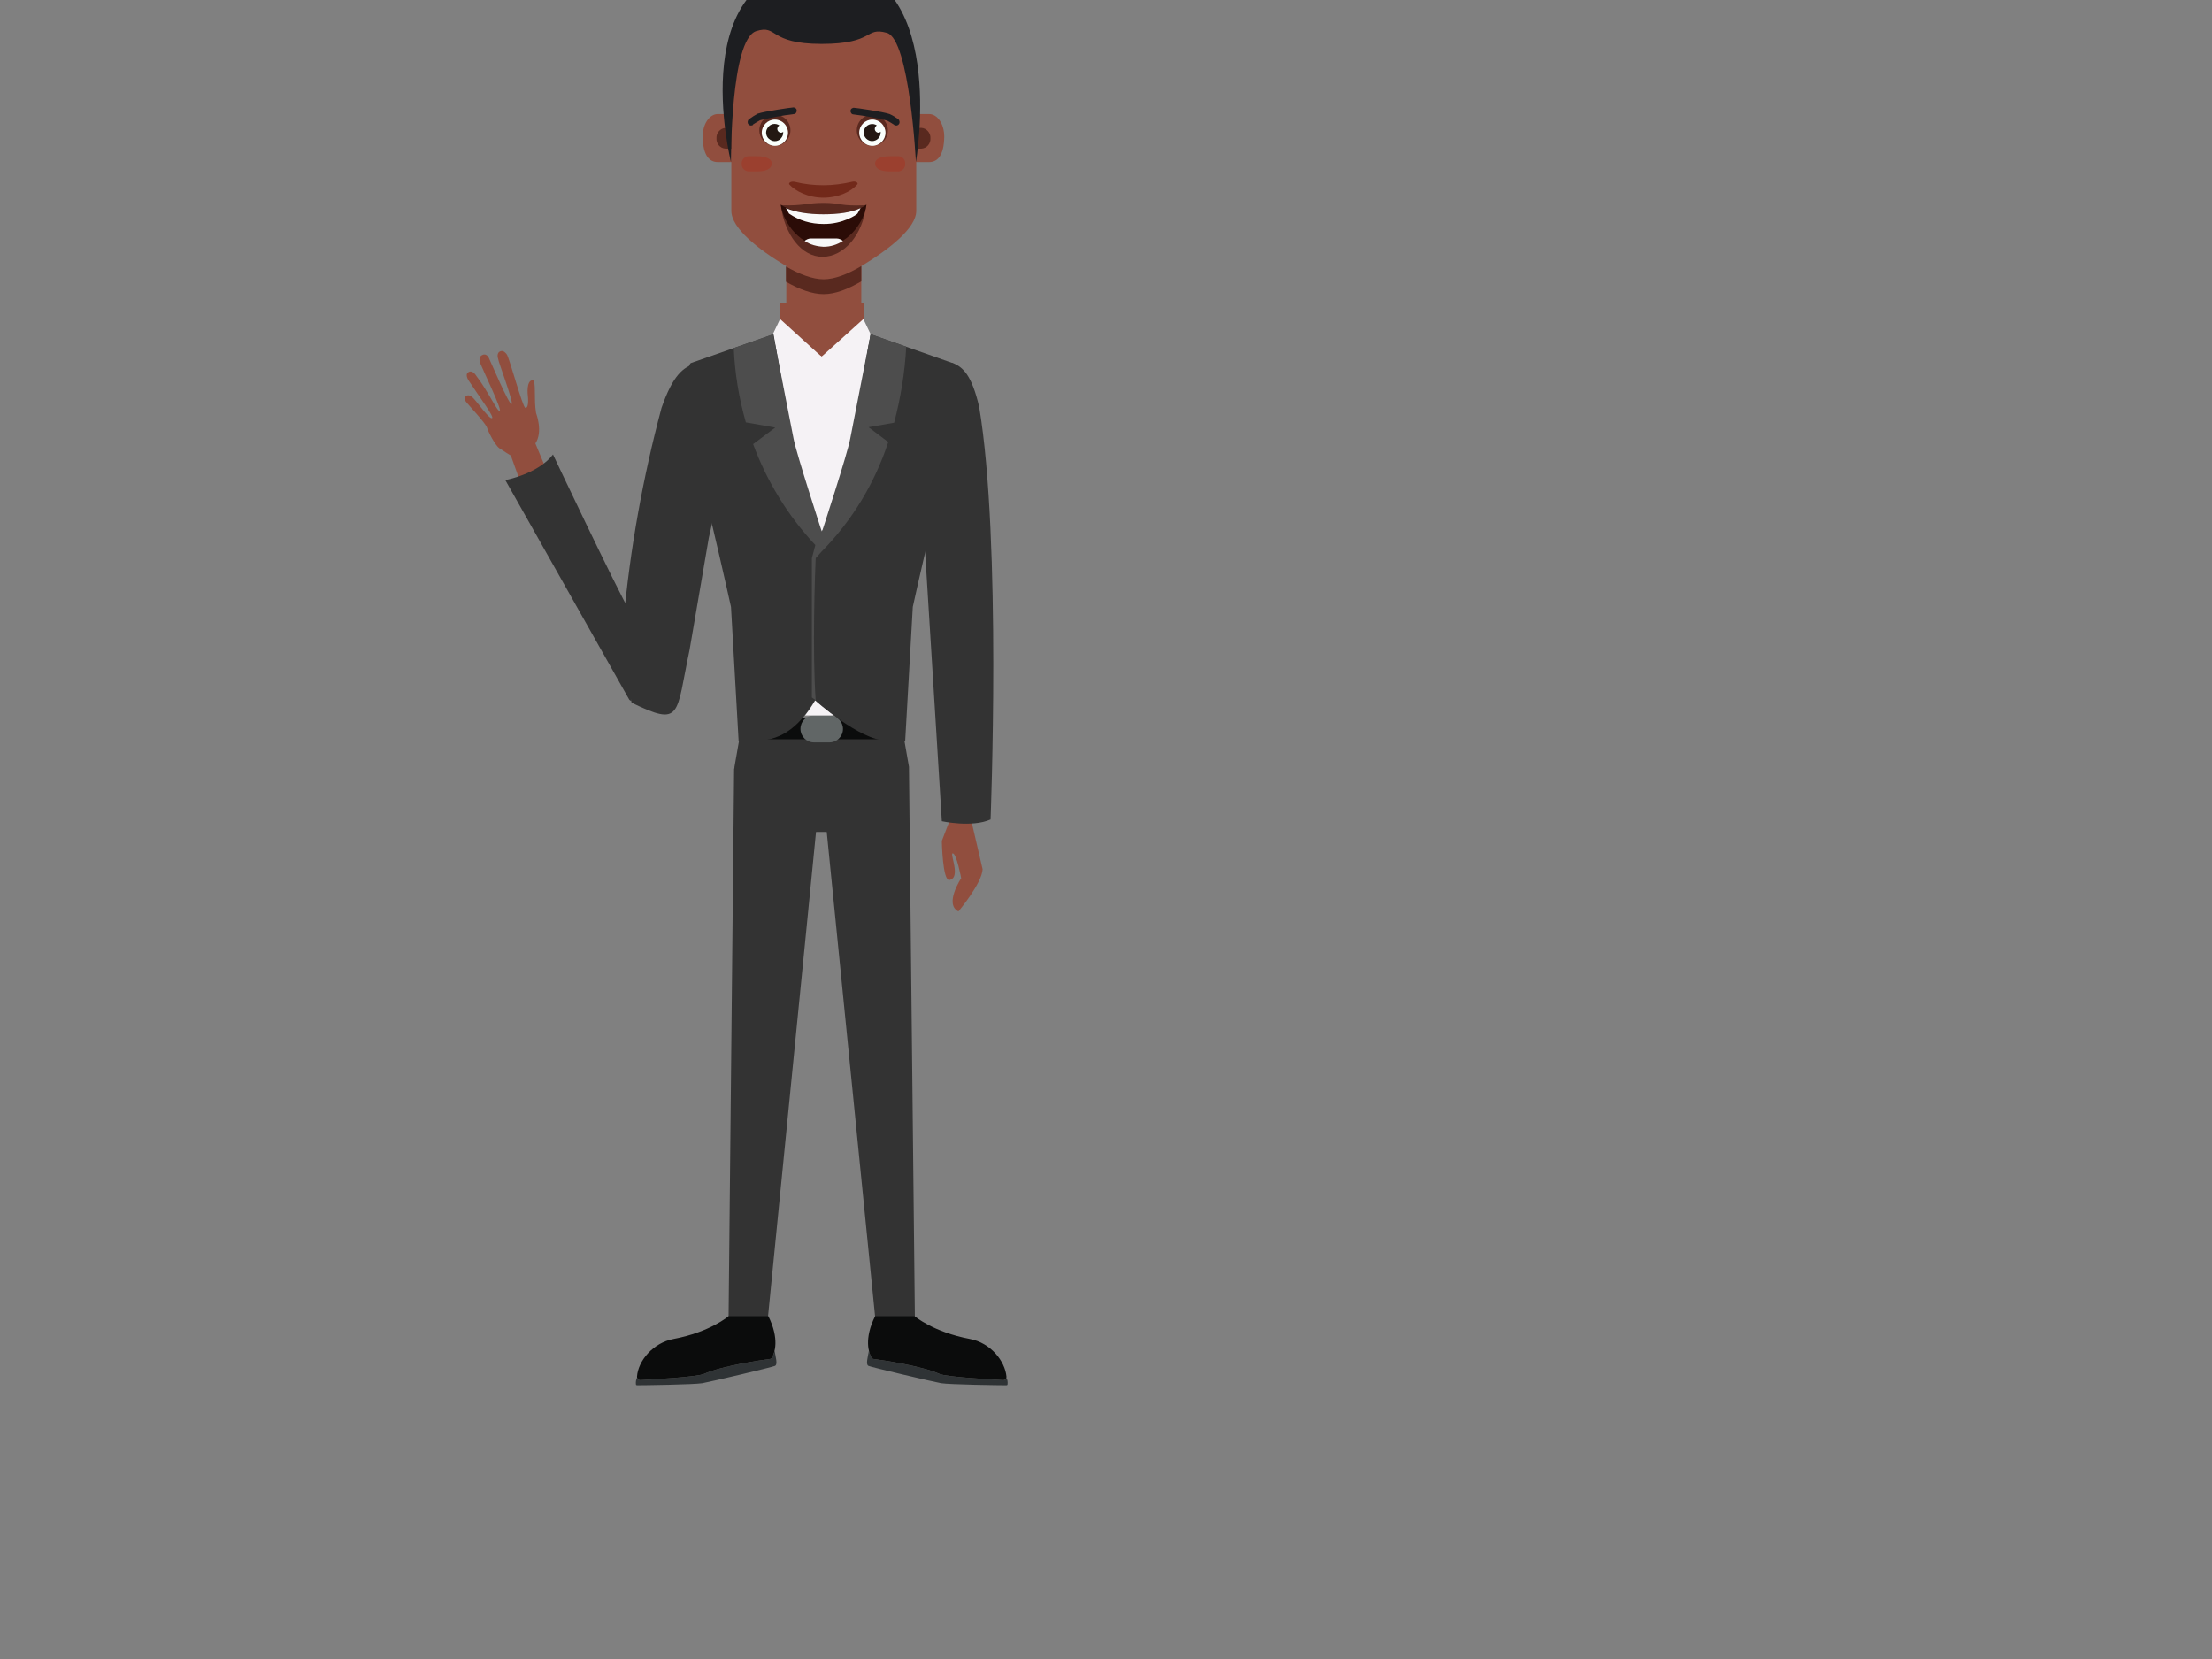 <?xml version="1.0" encoding="utf-8"?>
<!-- Generator: Adobe Illustrator 25.4.1, SVG Export Plug-In . SVG Version: 6.00 Build 0)  -->
<svg version="1.1" id="svg6033" xmlns="http://www.w3.org/2000/svg" xmlns:xlink="http://www.w3.org/1999/xlink" x="0px" y="0px"
	 viewBox="0 0 640 480" style="enable-background:new 0 0 640 480;" xml:space="preserve">
<rect x="0" y="0" width="640" height="480" fill="#808080" stroke="none"/>
<style type="text/css">
	.st0{fill:#914E3E;}
	.st1{fill:#333333;}
	.st2{fill:#0B0C0C;}
	.st3{fill:#616666;}
	.st4{fill:#2F3335;}
	.st5{fill:#F5F2F5;}
	.st6{fill:#4D4D4D;}
	.st7{fill:#59291F;}
	.st8{fill:#9B402F;}
	.st9{fill:#72291A;}
	.st10{fill:#F9FFFC;}
	.st11{fill:#231812;}
	.st12{fill:#1D1E21;}
	.st13{fill:#2B0C07;}
	.st14{fill:#F8F8F8;}
</style>
<g id="Layer_2_00000100378063596521642370000015496712116521608883_">
	<g id="Layer_1-2">
		<g id="Body_01">
			<path id="Neck" class="st0" d="M225.7,87.7V100l7,2.4c3.3,1.2,6.9,1.2,10.2,0l7-2.4V87.7H225.7z"/>
			<path id="Trousers" class="st1" d="M253.2,381h11.5L263,222.5c0-0.2,0-0.4,0-0.6l-2.5-14.3H215l-2.5,14.3c0,0.2,0,0.4-0.1,0.6
				L210.8,381h11.4l13.9-140.3h3.1L253.2,381z"/>
			<polygon id="polygon7349" class="st2" points="261.6,213.9 260.5,207.6 215,207.6 213.9,213.9 			"/>
			<path id="rect8877" class="st3" d="M235.5,207h4.5c2.2,0,3.9,1.8,3.9,3.9l0,0c0,2.2-1.8,3.9-3.9,3.9h-4.5c-2.2,0-3.9-1.8-3.9-3.9
				l0,0C231.6,208.7,233.3,207,235.5,207z"/>
			<g id="Hand_R">
				<path id="path8198" class="st0" d="M281.5,235.6h-7.1l0.1,2.5l-2,5.2c0,0,0.2,11.7,2.2,11.3c3.5-0.6-0.1-7.9,1-7.7
					s2.4,7.2,2.4,7.2s-5,7.5-0.8,9.6c0,0,6.8-8.1,7-12.2l-3-12.9L281.5,235.6z"/>
				<path id="path4440" class="st1" d="M267.1,150.5c0,0-5.8-40.3,8.5-45.5c3.1,1.2,5.6,3.7,7.7,12.7c6.5,38.7,3.3,119.4,3.3,119.4
					c-5.4,2.4-14.1,0.5-14.1,0.5L267.1,150.5z"/>
			</g>
			<g id="Shoese_L">
				<path id="path4526" class="st4" d="M224.1,390.8c-0.1,0.7-0.4,1.3-0.7,1.9c-0.1,0.3-0.4,0.5-0.7,0.5c-2.4,0.3-13.9,2-19,4.3
					c-2,0.9-14.8,1.6-18.4,1.8c-0.4,0-0.9-0.2-1-0.7c-0.3,0.6-0.4,1.3-0.3,2c0,0.1,0.2,0.2,0.3,0.2c1.9,0,16.4-0.2,18.9-0.6
					c2.7-0.5,20.1-4.6,21-5S224.4,392.6,224.1,390.8z"/>
				<path id="path6405" class="st2" d="M210.8,380.8h11.5c3.3,6.6,1.8,10.7,1.1,11.9c-0.1,0.3-0.4,0.5-0.7,0.5
					c-2.4,0.3-13.9,2-19,4.3c-2,0.9-14.8,1.6-18.4,1.8c-0.6,0-1-0.4-1-1c0.3-4.5,4.6-9.8,10.6-10.9
					C205.5,385.4,210.8,380.8,210.8,380.8z"/>
			</g>
			<g id="Shoese_R">
				<path id="path5170" class="st4" d="M251.4,390.8c0.1,0.7,0.4,1.3,0.7,1.9c0.1,0.3,0.4,0.5,0.7,0.5c2.4,0.3,13.9,2,19,4.3
					c2,0.9,14.8,1.6,18.4,1.8c0.4,0,0.9-0.2,1-0.7c0.3,0.6,0.4,1.3,0.3,2c0,0.1-0.2,0.2-0.3,0.2c-2,0-16.4-0.2-18.9-0.6
					c-2.7-0.5-20.1-4.6-21-5S251.1,392.6,251.4,390.8z"/>
				<path id="path6305" class="st2" d="M264.6,380.8h-11.4c-3.3,6.6-1.8,10.7-1.1,11.9c0.1,0.3,0.4,0.5,0.7,0.5
					c2.4,0.3,13.9,2,19,4.3c2,0.9,14.8,1.6,18.4,1.8c0.6,0,1-0.4,1-1c-0.4-4.5-4.6-9.8-10.6-10.9C270,385.4,264.6,380.8,264.6,380.8
					z"/>
			</g>
			<g id="Shirt">
				<polygon id="polygon6796" class="st5" points="251.9,96.7 249.8,92.3 237.7,103.2 225.7,92.3 223.6,96.7 232.1,144.2 
					237.7,153.9 243.4,144.2 				"/>
				<path id="path9988" class="st5" d="M246.6,98.3c-1.5-0.1-8.7,4.8-8.8,4.9c-0.1-0.1-7.4-5-8.8-4.9c-1.5,0.1-4.5,4.8-4.5,4.8
					s3.2-3.5,4.4-3.4c1,0.1,6.6,2.5,8.4,3.2v51.4h0.5v-51.2c0,0,7.8-3.4,9-3.5s4.4,3.4,4.4,3.4S248,98.4,246.6,98.3z"/>
				<circle id="circle4559" class="st5" cx="239.3" cy="105.1" r="1.1"/>
				<path id="path3845" class="st5" d="M241.3,207c-3.2-2.4-5.4-4.4-5.4-4.4c-0.9,1.5-1.9,3-3,4.4H241.3z"/>
			</g>
			<g id="Jacket">
				<path id="path3686" class="st1" d="M275.5,105l-23.6-8.3l-7.3,40.9c-0.8,4.4-2.3,8.6-4.5,12.4l-2.3,3.9l-2.2-3.9
					c-2.2-3.8-3.7-8-4.5-12.4l-7.3-40.9L200,105c-3.6,1.2,4.4,40.2,4.4,40.2c1.4,5.2,6.1,25.8,7.1,30.4l2.2,38.7h5.2
					c7.8,0,13-5,16.9-11.7c0,0,13,11.7,20.8,11.7h5.3l2.2-38.7c1-4.7,5.7-25.2,7.1-30.4C271.1,145.1,279.1,106.2,275.5,105z"/>
				<circle id="circle2790" class="st1" cx="238.9" cy="186.2" r="1.9"/>
				<circle id="circle1874" class="st1" cx="238.9" cy="169.2" r="1.9"/>
				<path id="path8382" class="st6" d="M237.7,159.6c8.8-8.9,15.4-19.8,19.3-31.7l-5.7-4.3l7.4-1.3c1.9-7.2,3.1-14.6,3.5-22
					l-10.3-3.6l-5.9,30.2c-0.8,4.4-8.2,27-8.2,27s-7.4-22.7-8.2-27l-5.9-30.2l-11.4,4c0.3,7.3,1.5,14.5,3.5,21.5l8.5,1.5l-6.4,4.8
					c4,10.8,10.1,20.8,18,29.2l-1,3.8v40.3l1.1,0.8c-1-14.1-0.2-37.1,0-41.1L237.7,159.6z"/>
			</g>
		</g>
		<g id="Face_03">
			<g id="ears">
				<path id="path9054" class="st0" d="M212.3,44.4V33h-4.6c-2.4,0-4.4,2.8-4.4,6.6c0.1,5.5,2,7.3,4.4,7.3h4.7
					C212.3,46.1,212.3,45.2,212.3,44.4z"/>
				<path id="path2575" class="st7" d="M212.4,37h-2.5c-1.5,0.1-2.7,1.5-2.6,3l0,0c-0.1,1.5,1,2.9,2.6,3h2.5V37z"/>
				<path id="path6010" class="st0" d="M264.2,44.4V33h4.6c2.4,0,4.4,2.8,4.4,6.6c-0.1,5.5-2,7.3-4.4,7.3h-4.7
					C264.2,46.1,264.2,45.2,264.2,44.4z"/>
				<path id="path5542" class="st7" d="M264.1,37h2.5c1.5,0.1,2.7,1.5,2.6,3c0,0,0,0,0,0l0,0c0.1,1.5-1,2.9-2.6,3c0,0,0,0,0,0h-2.5
					V37z"/>
			</g>
			<path id="Face" class="st0" d="M243.6-0.3h-10.6c-11.8,0-21.4,11-21.4,24.4v36.9c0,5,7.7,11.1,15.9,16v14.8h21.7V77
				c8.1-4.9,15.9-11,15.9-16V24.1C265,10.7,255.4-0.3,243.6-0.3z"/>
			<path id="Shadow" class="st7" d="M238.3,80.8c-3.2,0-7.1-1.5-10.9-3.7v4.4c3.8,2.2,7.6,3.6,10.9,3.6c3.3,0,7-1.4,10.9-3.7V77
				C245.3,79.3,241.5,80.8,238.3,80.8z"/>
			<path id="path4310" class="st8" d="M223.3,47.4c0.1-1.5-1.9-2.2-4.3-2.2h-2.5c-1.1,0.1-2,1.1-1.9,2.2l0,0
				c-0.1,1.1,0.8,2.1,1.9,2.2h2.5C221.4,49.6,223.2,49,223.3,47.4z"/>
			<path id="path2844" class="st8" d="M253.2,47.4c-0.1-1.5,1.9-2.2,4.3-2.2h2.5c1.2,0.1,2,1.1,1.9,2.2l0,0c0.1,1.1-0.8,2.1-1.9,2.2
				h-2.5C255.1,49.6,253.3,49,253.2,47.4z"/>
			<path id="nose" class="st9" d="M238.3,53.6c-2.8,0-5.6-0.3-8.4-1c-1-0.2-1.9,0.3-1.5,0.8c1.7,1.9,5.5,3.8,9.8,3.8
				c4.4,0,8.1-1.8,9.8-3.8c0.5-0.5-0.5-1.1-1.5-0.8C243.9,53.2,241.1,53.6,238.3,53.6z"/>
			<g id="Eyes">
				<g id="Eye_L">
					<path id="path2080" class="st7" d="M228.7,37.7c0,2.5-2,4.5-4.5,4.5s-4.5-2-4.5-4.5s2-4.5,4.5-4.5l0,0
						C226.7,33.2,228.7,35.2,228.7,37.7z"/>
					<path id="path2113" class="st10" d="M228,38.4c0,2.1-1.7,3.8-3.8,3.8c-2.1,0-3.8-1.7-3.8-3.8s1.7-3.8,3.8-3.8l0,0
						C226.3,34.6,228,36.3,228,38.4z"/>
					<path id="path5260" class="st11" d="M226,38.4c-0.6,0-1.1-0.5-1.1-1.1v0c0-0.4,0.2-0.8,0.6-1c-1.1-0.8-2.7-0.5-3.4,0.7
						c-0.8,1.1-0.5,2.7,0.7,3.4c1.1,0.8,2.7,0.5,3.4-0.7c0.3-0.4,0.4-0.9,0.4-1.4c0-0.1,0-0.1,0-0.2C226.5,38.3,226.2,38.4,226,38.4
						z"/>
				</g>
				<g id="Eye_R">
					<path id="path7097" class="st7" d="M256.9,37.7c0,2.5-2,4.5-4.5,4.5c-2.5,0-4.5-2-4.5-4.5s2-4.5,4.5-4.5l0,0
						C254.8,33.2,256.9,35.2,256.9,37.7z"/>
					<circle id="circle4582" class="st10" cx="252.4" cy="38.4" r="3.8"/>
					<path id="path124" class="st11" d="M254.2,38.4c-0.6,0-1.1-0.5-1.1-1.1c0-0.4,0.2-0.8,0.6-1c-1.1-0.8-2.7-0.4-3.4,0.7
						c-0.8,1.1-0.4,2.7,0.7,3.4c1.1,0.8,2.7,0.4,3.4-0.7c0.3-0.4,0.4-0.9,0.4-1.4c0-0.1,0-0.1,0-0.2
						C254.6,38.3,254.4,38.4,254.2,38.4z"/>
				</g>
			</g>
			<g id="Brows">
				<path id="path8489" class="st12" d="M217.5,36.3c-0.4,0.1-0.8-0.1-1-0.4c-0.3-0.4-0.2-1.1,0.2-1.4c0,0,0,0,0,0
					c0.8-0.6,1.6-1.1,2.5-1.6c2-0.7,9.8-1.8,10.2-1.8c0.5-0.1,1.1,0.3,1.1,0.8c0,0,0,0,0,0c0.1,0.5-0.3,1.1-0.8,1.1c0,0,0,0,0,0l0,0
					c-3.3,0.4-6.6,1-9.8,1.8c-0.7,0.4-1.4,0.8-2,1.2C217.8,36.3,217.6,36.3,217.5,36.3z"/>
				<path id="path5006" class="st12" d="M259.1,36.3c0.4,0.1,0.8-0.1,1-0.4c0.3-0.4,0.2-1.1-0.2-1.4c0,0,0,0,0,0
					c-0.8-0.6-1.6-1.1-2.5-1.5c-2-0.7-9.8-1.8-10.2-1.8c-0.5-0.1-1.1,0.3-1.1,0.8c0,0,0,0,0,0c-0.1,0.5,0.3,1.1,0.8,1.1c0,0,0,0,0,0
					l0,0c3.3,0.4,6.6,1,9.8,1.8c0.7,0.4,1.4,0.8,2,1.2C258.8,36.3,258.9,36.3,259.1,36.3z"/>
			</g>
			<path id="path205" class="st12" d="M265,46.9c0,0,9.9-56.9-26.4-56.9c-41.5,0-27.1,56.9-27.1,56.9s-0.2-35.5,7.3-37.9
				c6.3-2,3.4,3.7,18.9,3.7c15.5,0,12.4-5,18.9-3.2C263.2,11.4,265,46.9,265,46.9z"/>
			<g id="Mouth">
				<path id="Mouth-2" class="st7" d="M238.3,58.7c-4.8,0-6,0.9-11.9,0.7c-0.2,0-0.3,0-0.5-0.1c1.1,8.6,6,15,12.1,15
					c6.1,0,11.7-6.3,12.6-15c-0.2,0-0.3,0.1-0.5,0.1C243.2,59.7,243.1,58.7,238.3,58.7z"/>
				<path id="path8970" class="st13" d="M238.3,62c-5.2,0-9.7-0.9-12.4-2.8c0.7,5.6,6,12.1,12.4,12.1c6.4,0,11.7-6.5,12.4-12.1
					C248,61.2,243.4,62,238.3,62z"/>
				<path id="path3669" class="st14" d="M238.3,71.4c2,0,3.9-0.6,5.6-1.7c-0.5-0.4-1.2-0.7-1.8-0.7h-7.5c-0.7,0-1.3,0.3-1.8,0.7
					C234.4,70.8,236.3,71.3,238.3,71.4z"/>
				<path id="path3170" class="st14" d="M248.1,61.8l0.9-1.6c-2.7,1.3-6.5,1.8-10.8,1.8s-8.1-0.6-10.8-1.8l0.9,1.6
					c2.9,2,6.3,3,9.9,3C243.8,64.9,247.9,62.1,248.1,61.8z"/>
			</g>
		</g>
		<path id="path9401" class="st1" d="M201.2,105.2c-3.5,1-6.5,3.3-9.8,12.8c-5.4,20.2-9.1,40.8-11,61.6c0,0.2-0.5-0.2-1.2-1.2
			c1.5,8.1,3.5,16.3,3.5,24.9c14.7,7.1,12.8,3.7,16.8-15.2l5.6-32.6C205.1,155.4,216,112.5,201.2,105.2z"/>
		<g id="habd">
			<path id="Wrist_01" class="st0" d="M159.4,139.1l-4.5-10.8c2.3-3.4,0.2-8.8,0.2-8.8c-0.7-3.9,0.1-9.6-1-9.5
				c-1.9,0.1-1.4,4.3-1.4,4.3s0.5,3.8-0.7,3.7c-0.8-0.1-4.7-14.8-5.4-15.5c0,0-0.8-1.2-1.7-0.9c-1.4,0.4-0.8,2.1-0.8,2.1
				c0,0.8,4.7,13.1,3.9,13.2s-6-12.2-6.5-13.2c0,0-0.6-1.6-1.9-1c-1.5,0.6-0.6,2.5-0.6,2.5c0.7,1.8,6.3,13.4,5.6,13.7
				s-3.4-5.8-6.9-10.3c0,0-1-1.7-2.2-0.9s0.3,2.7,0.3,2.7c3,4.6,7.5,10.5,6.5,10.6s-4.8-5.6-5.8-6.2c0,0-1-0.9-1.8-0.1
				s0.6,2.1,0.6,2.1c0.5,0.6,5.3,5.8,5.6,6.9s2.3,5.1,3.6,6s3.3,2.1,3.3,2.1l3.8,10.6L159.4,139.1z"/>
			<path id="path5169" class="st1" d="M160,131.5c-4.4,5.7-13.8,7.4-13.8,7.4l35.9,63.6l0.6,0.4c1.2-8.5,0.4-16.9,0-25.1
				C178.2,170,160,131.5,160,131.5z"/>
			
				<animateTransform  accumulate="none" additive="sum" attributeName="transform" attributeType="auto" begin="0s" calcMode="spline" dur="1s" fill="freeze" id="animateTransform9032" keySplines="0 0 1 1" keyTimes="0;1" repeatCount="indefinite" restart="always" type="rotate" values="0 52 207;14 52 207">
				</animateTransform>
		</g>
	</g>
</g>
</svg>
